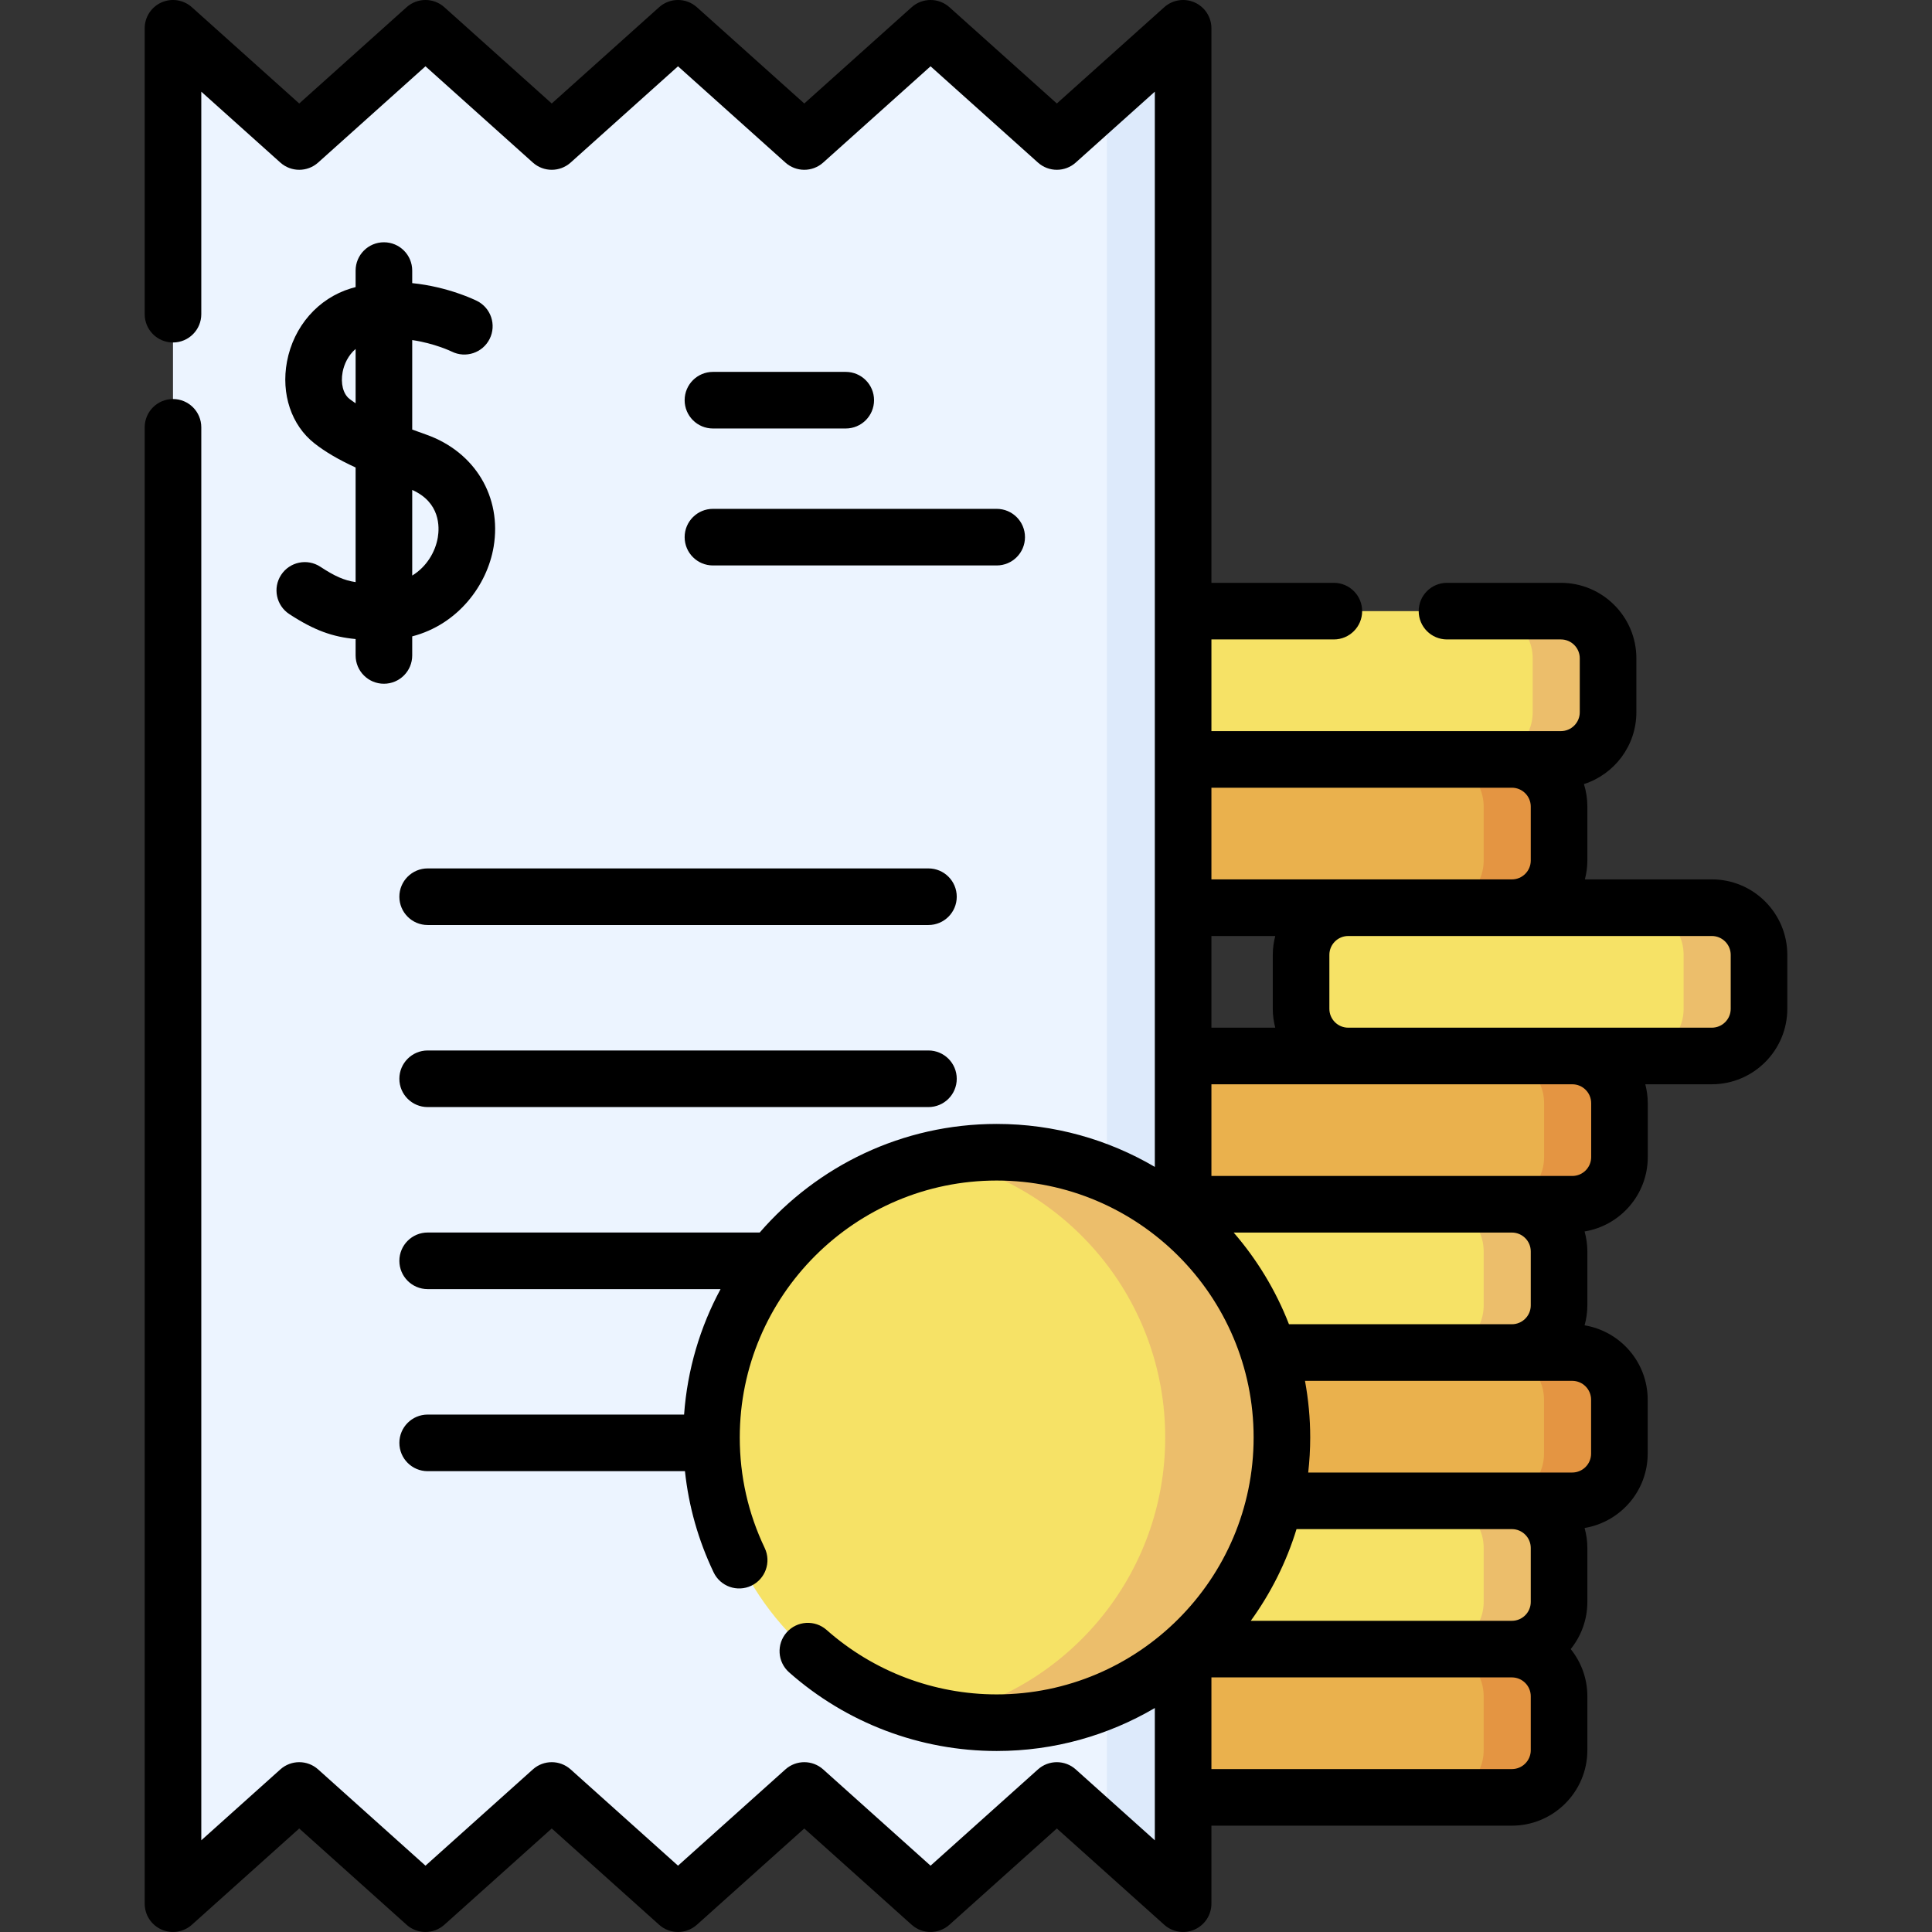 <svg id="Capa_1" enable-background="new 0 0 512 512" height="512" viewBox="0 0 512 512" width="512" xmlns="http://www.w3.org/2000/svg"><rect x="0" y="0" width="512" height="512" fill="#333333" stroke="none"/><g><path d="m413.657 201.254h-96.361c-6.903 0-12.499-5.596-12.499-12.499v-14.298c0-6.903 5.596-12.499 12.499-12.499h96.361c6.903 0 12.499 5.596 12.499 12.499v14.298c0 6.903-5.596 12.499-12.499 12.499z" fill="#f6e266"/><path d="m413.657 161.958h-19.98c6.903 0 12.499 5.596 12.499 12.499v14.298c0 6.903-5.596 12.499-12.499 12.499h19.98c6.903 0 12.499-5.596 12.499-12.499v-14.298c0-6.903-5.596-12.499-12.499-12.499z" fill="#ecbe6b"/><path d="m400.669 476.324h-96.361c-6.903 0-12.499-5.596-12.499-12.499v-14.298c0-6.903 5.596-12.499 12.499-12.499h96.361c6.903 0 12.499 5.596 12.499 12.499v14.298c0 6.903-5.596 12.499-12.499 12.499z" fill="#eab14d"/><path d="m400.669 437.028h-19.98c6.903 0 12.499 5.596 12.499 12.499v14.298c0 6.903-5.596 12.499-12.499 12.499h19.98c6.903 0 12.499-5.596 12.499-12.499v-14.298c0-6.903-5.596-12.499-12.499-12.499z" fill="#e49542"/><path d="m416.657 397.732h-96.361c-6.903 0-12.499-5.596-12.499-12.499v-14.298c0-6.903 5.596-12.499 12.499-12.499h96.361c6.903 0 12.499 5.596 12.499 12.499v14.298c0 6.903-5.596 12.499-12.499 12.499z" fill="#eab14d"/><path d="m416.657 358.437h-19.98c6.903 0 12.499 5.596 12.499 12.499v14.298c0 6.903-5.596 12.499-12.499 12.499h19.98c6.903 0 12.499-5.596 12.499-12.499v-14.298c0-6.904-5.596-12.499-12.499-12.499z" fill="#e49542"/><path d="m416.68 319.141h-96.361c-6.903 0-12.499-5.596-12.499-12.499v-14.298c0-6.903 5.596-12.499 12.499-12.499h96.361c6.903 0 12.499 5.596 12.499 12.499v14.298c0 6.903-5.596 12.499-12.499 12.499z" fill="#eab14d"/><path d="m416.68 279.845h-19.98c6.903 0 12.499 5.596 12.499 12.499v14.298c0 6.903-5.596 12.499-12.499 12.499h19.98c6.903 0 12.499-5.596 12.499-12.499v-14.298c0-6.903-5.596-12.499-12.499-12.499z" fill="#e49542"/><path d="m400.669 437.028h-96.361c-6.903 0-12.499-5.596-12.499-12.499v-14.298c0-6.903 5.596-12.499 12.499-12.499h96.361c6.903 0 12.499 5.596 12.499 12.499v14.298c0 6.903-5.596 12.499-12.499 12.499z" fill="#f6e266"/><path d="m400.669 397.732h-19.98c6.903 0 12.499 5.596 12.499 12.499v14.298c0 6.903-5.596 12.499-12.499 12.499h19.98c6.903 0 12.499-5.596 12.499-12.499v-14.298c0-6.903-5.596-12.499-12.499-12.499z" fill="#ecbe6b"/><path d="m400.669 358.437h-96.361c-6.903 0-12.499-5.596-12.499-12.499v-14.298c0-6.903 5.596-12.499 12.499-12.499h96.361c6.903 0 12.499 5.596 12.499 12.499v14.298c0 6.903-5.596 12.499-12.499 12.499z" fill="#f6e266"/><path d="m400.669 319.141h-19.98c6.903 0 12.499 5.596 12.499 12.499v14.298c0 6.903-5.596 12.499-12.499 12.499h19.98c6.903 0 12.499-5.596 12.499-12.499v-14.298c0-6.903-5.596-12.499-12.499-12.499z" fill="#ecbe6b"/><path d="m453.657 279.845h-96.361c-6.903 0-12.499-5.596-12.499-12.499v-14.298c0-6.903 5.596-12.499 12.499-12.499h96.361c6.903 0 12.499 5.596 12.499 12.499v14.298c0 6.903-5.596 12.499-12.499 12.499z" fill="#f6e266"/><path d="m453.657 240.55h-19.98c6.903 0 12.499 5.596 12.499 12.499v14.298c0 6.903-5.596 12.499-12.499 12.499h19.98c6.903 0 12.499-5.596 12.499-12.499v-14.298c0-6.904-5.596-12.499-12.499-12.499z" fill="#ecbe6b"/><path d="m400.669 240.55h-96.361c-6.903 0-12.499-5.596-12.499-12.499v-14.298c0-6.903 5.596-12.499 12.499-12.499h96.361c6.903 0 12.499 5.596 12.499 12.499v14.298c0 6.903-5.596 12.499-12.499 12.499z" fill="#eab14d"/><path d="m400.669 201.254h-19.98c6.903 0 12.499 5.596 12.499 12.499v14.298c0 6.903-5.596 12.499-12.499 12.499h19.98c6.903 0 12.499-5.596 12.499-12.499v-14.298c0-6.903-5.596-12.499-12.499-12.499z" fill="#e49542"/><path d="m280.073 37.5-33.467-30-33.462 30-33.463-30-33.462 30-33.461-30-33.458 30-33.456-30v497l33.456-30 33.458 30 33.461-30 33.462 30 33.463-30 33.462 30 33.467-30 33.467 30v-497z" fill="#ecf4ff"/><g><path d="m293.344 25.604v460.792l20.196 18.104v-497z" fill="#ddeafb"/></g><circle cx="264.133" cy="380.945" fill="#f6e266" r="75.589"/><path d="m264.133 305.356c-5.301 0-10.472.551-15.464 1.589 34.329 7.138 60.125 37.554 60.125 74s-25.796 66.862-60.125 74c4.993 1.038 10.164 1.589 15.464 1.589 41.747 0 75.589-33.842 75.589-75.589s-33.843-75.589-75.589-75.589z" fill="#ecbe6b"/><g><path d="m453.657 233.05h-33.647c.414-1.601.658-3.27.658-4.999v-14.299c0-2.074-.318-4.076-.907-5.959 8.05-2.587 13.895-10.14 13.895-19.038v-14.298c0-11.027-8.972-19.999-19.999-19.999h-30.187c-4.143 0-7.5 3.357-7.5 7.5s3.357 7.5 7.5 7.5h30.187c2.757 0 4.999 2.242 4.999 4.999v14.298c0 2.757-2.242 4.999-4.999 4.999-11.541 0-79.041 0-92.617 0v-24.296h32.443c4.143 0 7.5-3.357 7.5-7.5s-3.357-7.5-7.5-7.5h-32.443v-146.958c0-2.959-1.74-5.642-4.441-6.849-2.701-1.204-5.86-.711-8.064 1.264l-28.461 25.513-28.462-25.513c-2.848-2.553-7.163-2.554-10.013.001l-28.455 25.511-28.457-25.511c-2.85-2.555-7.164-2.555-10.014 0l-28.454 25.511-28.455-25.511c-2.85-2.555-7.164-2.555-10.014 0l-28.45 25.511-28.449-25.511c-2.203-1.977-5.362-2.47-8.064-1.265-2.702 1.207-4.442 3.89-4.442 6.849v75.765c0 4.143 3.357 7.5 7.5 7.5s7.5-3.357 7.5-7.5v-58.966l20.949 18.785c2.85 2.555 7.166 2.555 10.014 0l28.45-25.511 28.455 25.511c2.85 2.555 7.164 2.555 10.014 0l28.454-25.511 28.457 25.511c2.85 2.555 7.164 2.555 10.014 0l28.455-25.512 28.461 25.513c2.848 2.553 7.164 2.553 10.012 0l20.961-18.79v284.949c-12.313-7.224-26.629-11.387-41.907-11.387-25.064 0-47.553 11.171-62.8 28.776h-87.997c-4.143 0-7.5 3.357-7.5 7.5s3.357 7.5 7.5 7.5h77.618c-5.409 10.029-8.797 21.293-9.664 33.247h-67.953c-4.143 0-7.5 3.357-7.5 7.5s3.357 7.5 7.5 7.5h68.182c.989 9.305 3.529 18.291 7.596 26.812 1.785 3.74 6.265 5.324 9.999 3.538 3.738-1.784 5.322-6.261 3.538-9.999-4.385-9.186-6.607-19.039-6.607-29.285 0-37.544 30.545-68.089 68.089-68.089s68.089 30.545 68.089 68.089-30.545 68.089-68.089 68.089c-16.614 0-32.622-6.064-45.074-17.077-3.104-2.744-7.843-2.453-10.587.649-2.744 3.104-2.453 7.843.649 10.587 15.197 13.439 34.734 20.841 55.012 20.841 15.278 0 29.594-4.163 41.907-11.387v35.058l-20.961-18.79c-2.848-2.553-7.164-2.553-10.012 0l-28.461 25.513-28.455-25.512c-2.85-2.555-7.164-2.555-10.014 0l-28.457 25.511-28.454-25.511c-2.85-2.555-7.164-2.555-10.014 0l-28.455 25.511-28.45-25.511c-2.85-2.555-7.164-2.555-10.014 0l-20.949 18.785v-374.45c0-4.143-3.357-7.5-7.5-7.5s-7.5 3.357-7.5 7.5v391.248c0 2.959 1.74 5.642 4.442 6.849 2.704 1.205 5.861.709 8.064-1.265l28.448-25.511 28.45 25.511c2.85 2.555 7.164 2.555 10.014 0l28.455-25.511 28.454 25.511c2.85 2.555 7.164 2.555 10.014 0l28.457-25.512 28.455 25.512c2.85 2.555 7.165 2.554 10.013.001l28.461-25.513 28.461 25.513c2.203 1.975 5.362 2.469 8.063 1.264 2.702-1.207 4.442-3.89 4.442-6.849v-20.676h79.63c11.027 0 19.999-8.972 19.999-19.999v-14.299c0-4.728-1.658-9.071-4.412-12.498 2.754-3.427 4.412-7.771 4.412-12.499v-14.299c0-1.834-.269-3.603-.733-5.291 9.469-1.572 16.72-9.798 16.72-19.706v-14.298c0-9.908-7.251-18.135-16.721-19.706.465-1.689.733-3.458.733-5.292v-14.297c0-1.833-.269-3.601-.732-5.288 9.48-1.562 16.742-9.792 16.742-19.709v-14.299c0-1.729-.244-3.397-.658-4.998h17.636c11.027 0 19.999-8.972 19.999-19.999v-14.299c.002-11.027-8.97-19.998-19.997-19.998zm-52.988-24.296c2.757 0 4.999 2.242 4.999 4.998v14.299c0 2.757-2.242 4.999-4.999 4.999-16.299 0-63.347 0-79.63 0v-24.296zm-62.714 63.592h-16.915v-24.296h16.916c-.414 1.601-.658 3.27-.658 4.998v14.299c-.001 1.728.243 3.398.657 4.999zm67.713 59.294v14.298c0 2.757-2.242 4.999-4.999 4.999h-59.079c-3.481-8.953-8.467-17.153-14.651-24.296h73.73c2.757 0 4.999 2.242 4.999 4.999zm0 78.59v14.299c0 2.757-2.242 4.999-4.999 4.999h-69.195c5.283-7.303 9.418-15.486 12.117-24.296h57.078c2.757 0 4.999 2.243 4.999 4.998zm0 53.595c0 2.757-2.242 4.999-4.999 4.999h-79.63v-24.296h79.63c2.757 0 4.999 2.242 4.999 4.998zm15.988-92.889v14.298c0 2.757-2.242 4.999-4.999 4.999-20.242 0-47.159 0-69.968 0 .341-3.051.532-6.146.532-9.287 0-5.126-.491-10.137-1.384-15.009h70.819c2.758 0 5 2.242 5 4.999zm.022-78.592v14.299c0 2.756-2.242 4.998-4.998 4.998-14.814 0-84.141 0-95.641 0v-24.295h95.641c2.756 0 4.998 2.242 4.998 4.998zm36.978-24.997c0 2.757-2.242 4.999-4.999 4.999-11.886 0-85.918 0-96.361 0-2.756 0-4.998-2.242-4.998-4.999v-14.299c0-2.756 2.242-4.998 4.998-4.998h96.361c2.757 0 4.999 2.242 4.999 4.998z"/><path d="m84.882 150.188c-3.467-2.268-8.115-1.296-10.383 2.17s-1.296 8.114 2.17 10.383c6.655 4.354 11.507 6.042 17.573 6.614v4.344c0 4.143 3.357 7.5 7.5 7.5s7.5-3.357 7.5-7.5v-5.054c12.101-3.144 19.856-13.51 21.575-23.734 2.223-13.224-4.956-25.174-17.865-29.736-1.222-.432-2.465-.88-3.71-1.341v-23.71c5.867.85 10.299 2.962 10.473 3.048 3.702 1.84 8.19.343 10.044-3.353 1.857-3.702.361-8.209-3.341-10.066-.448-.226-7.618-3.754-17.176-4.721v-3.326c0-4.143-3.357-7.5-7.5-7.5s-7.5 3.357-7.5 7.5v4.376c-.402.106-.804.213-1.206.334-8.713 2.625-15.219 10.061-16.979 19.405-1.616 8.581 1.175 16.888 7.282 21.678 2.84 2.229 6.297 4.272 10.903 6.392v30.377c-3.14-.481-5.561-1.593-9.36-4.08zm31.143-7.763c-.636 3.786-2.938 7.76-6.782 10.104v-22.688c7.43 3.308 7.246 9.826 6.782 12.584zm-23.428-36.727c-1.66-1.302-2.366-4.089-1.799-7.099.391-2.076 1.484-4.456 3.444-6.12v14.391c-.584-.385-1.139-.775-1.645-1.172z"/><path d="m188.938 113.555h35.194c4.143 0 7.5-3.357 7.5-7.5s-3.357-7.5-7.5-7.5h-35.194c-4.143 0-7.5 3.357-7.5 7.5s3.357 7.5 7.5 7.5z"/><path d="m188.938 149.851h75.194c4.143 0 7.5-3.357 7.5-7.5s-3.357-7.5-7.5-7.5h-75.194c-4.143 0-7.5 3.357-7.5 7.5s3.357 7.5 7.5 7.5z"/><path d="m105.835 237.639c0 4.143 3.357 7.5 7.5 7.5h132.713c4.143 0 7.5-3.357 7.5-7.5s-3.357-7.5-7.5-7.5h-132.713c-4.142 0-7.5 3.357-7.5 7.5z"/><path d="m246.048 278.386h-132.713c-4.143 0-7.5 3.357-7.5 7.5s3.357 7.5 7.5 7.5h132.713c4.143 0 7.5-3.357 7.5-7.5s-3.357-7.5-7.5-7.5z"/></g></g></svg>